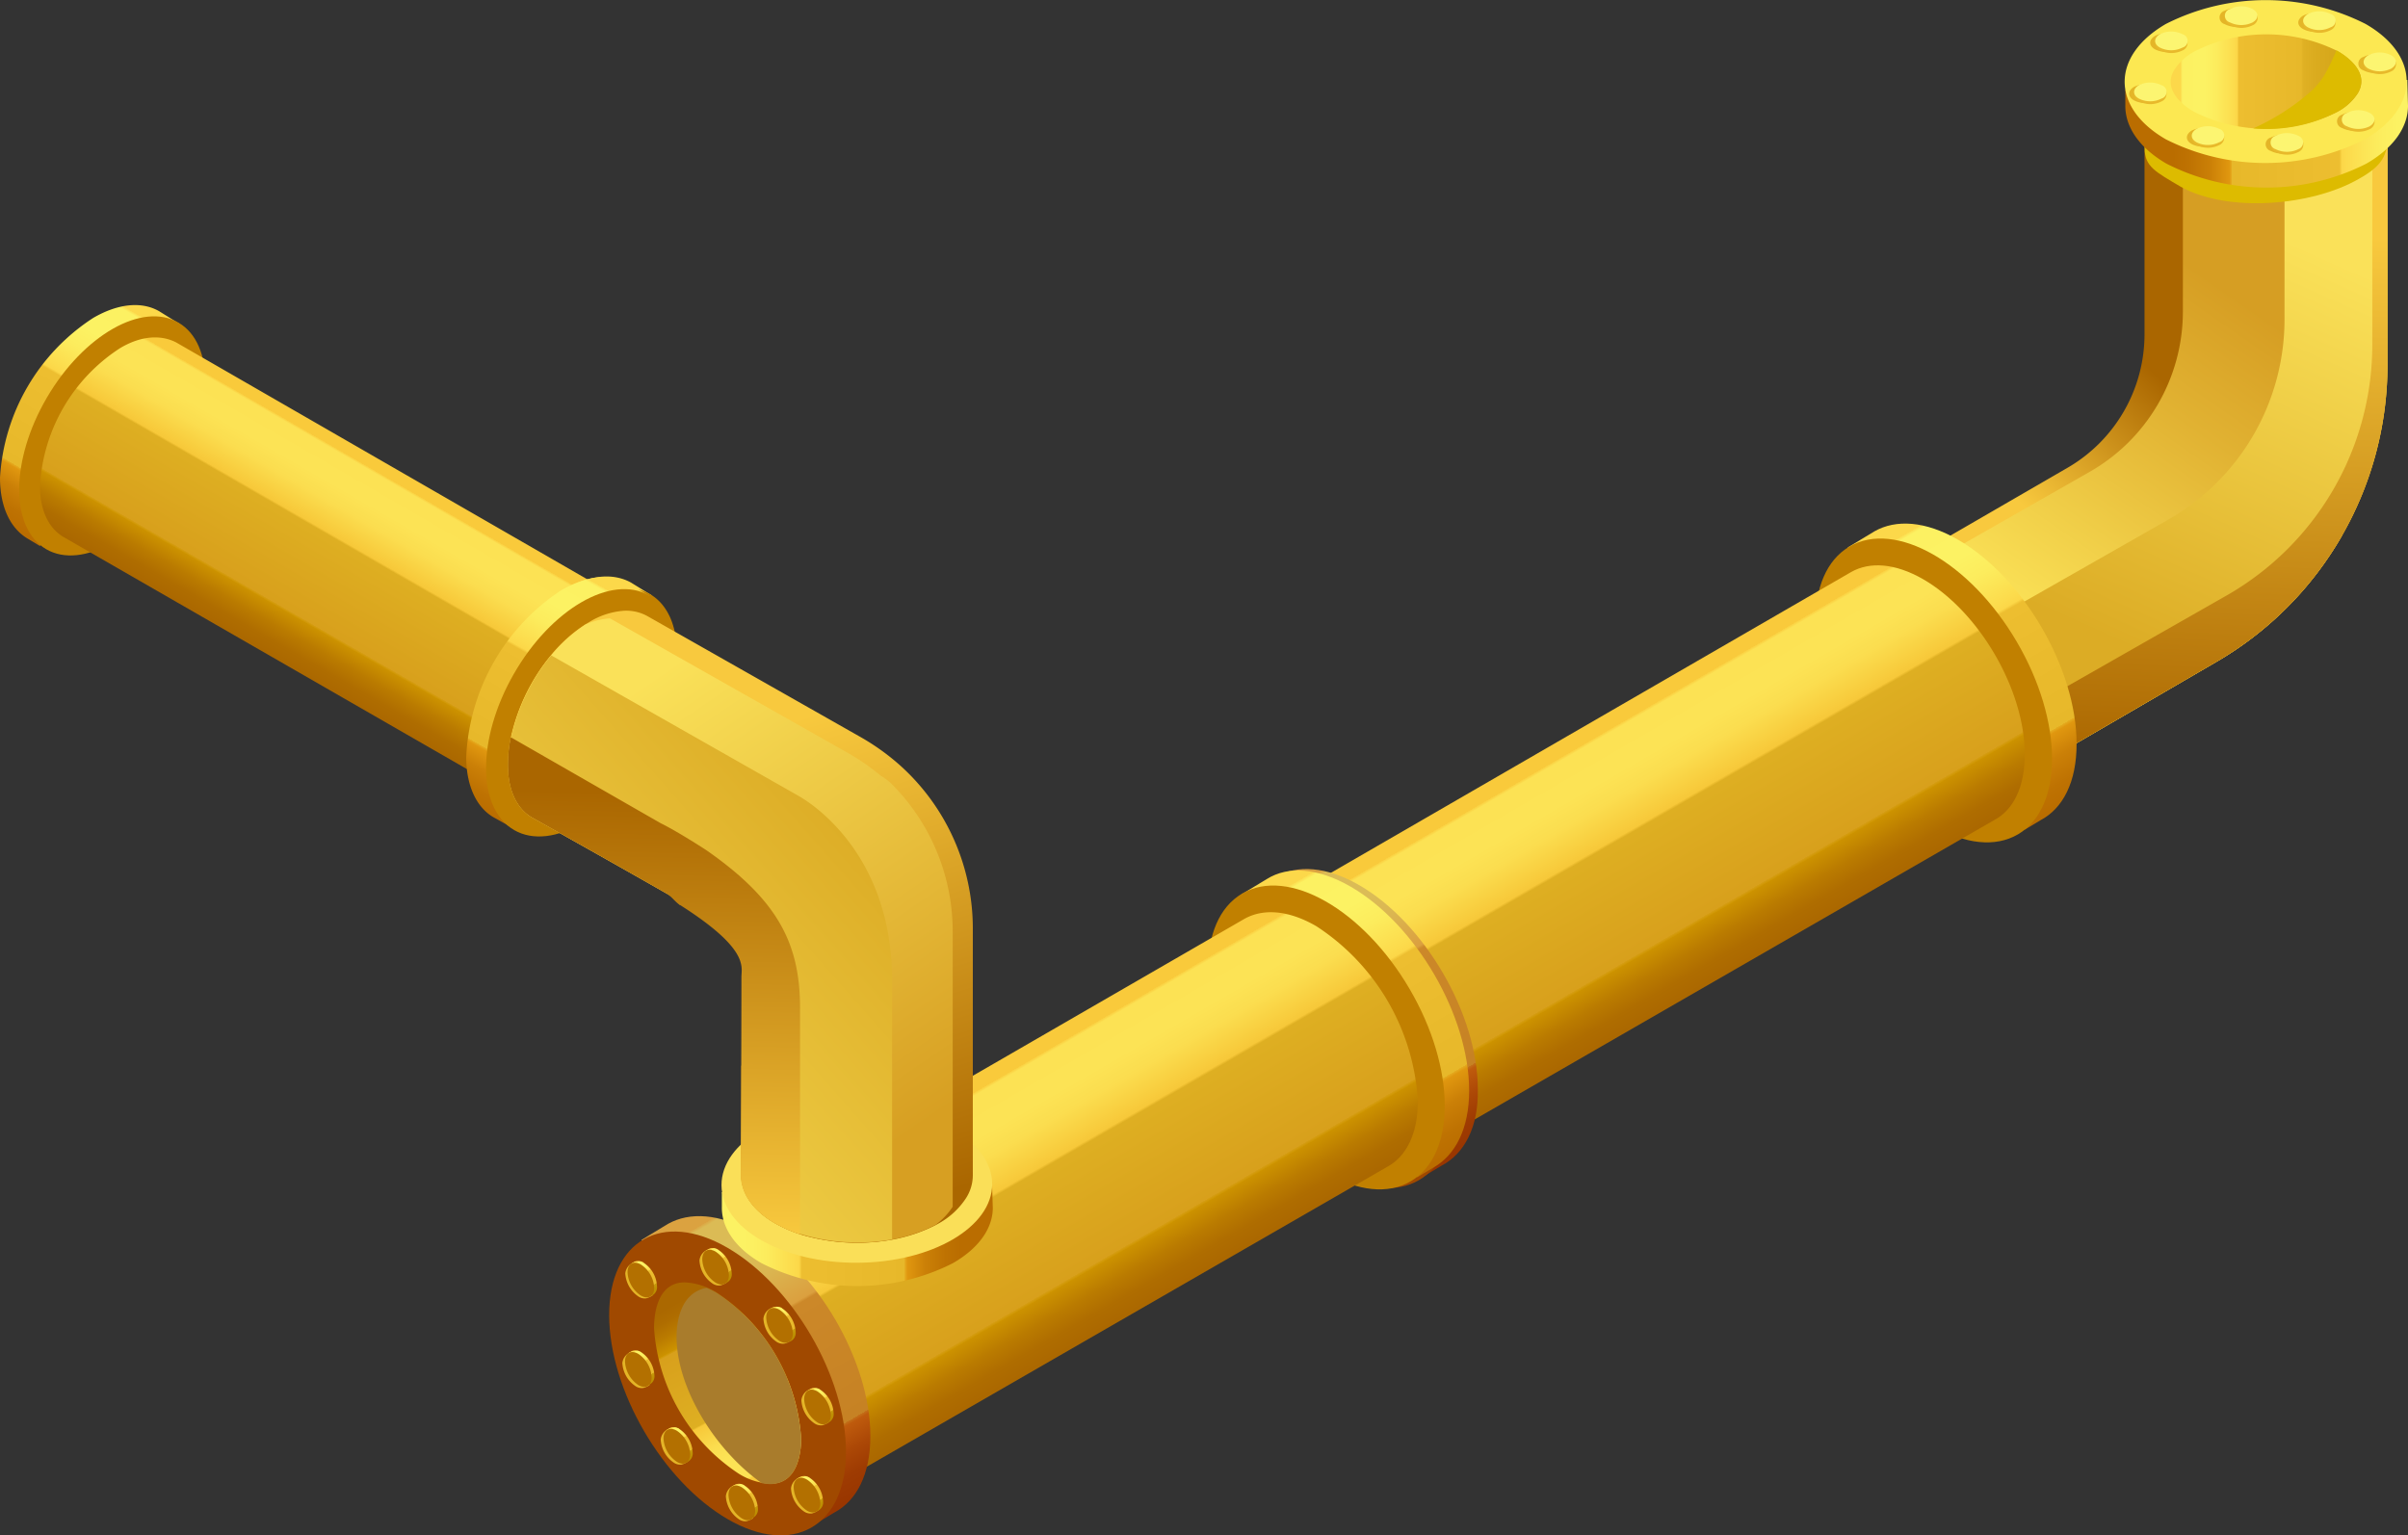 <svg xmlns="http://www.w3.org/2000/svg" xmlns:xlink="http://www.w3.org/1999/xlink" viewBox="0 0 180.77 115.26"><rect x="0" y="0" width="180.77" height="115.26" fill="#333333" stroke="none"/><defs><style>.cls-1{isolation:isolate;}.cls-2{fill:url(#Áåçûìÿííûé_ãðàäèåíò_1113);}.cls-3{fill:url(#Áåçûìÿííûé_ãðàäèåíò_1119);}.cls-4{fill:url(#Áåçûìÿííûé_ãðàäèåíò_1114);}.cls-5{fill:url(#Áåçûìÿííûé_ãðàäèåíò_1113-2);}.cls-6{fill:#af8300;}.cls-7{fill:url(#Áåçûìÿííûé_ãðàäèåíò_60);}.cls-8{fill:#c18000;}.cls-9{fill:url(#Áåçûìÿííûé_ãðàäèåíò_62);}.cls-10{fill:#a97c2c;}.cls-10,.cls-11,.cls-21{mix-blend-mode:multiply;}.cls-11{fill:#e4b527;}.cls-12{fill:url(#Áåçûìÿííûé_ãðàäèåíò_61);}.cls-13{fill:#b37000;}.cls-14{fill:url(#Áåçûìÿííûé_ãðàäèåíò_61-2);}.cls-15{fill:url(#Áåçûìÿííûé_ãðàäèåíò_61-3);}.cls-16{fill:url(#Áåçûìÿííûé_ãðàäèåíò_61-4);}.cls-17{fill:url(#Áåçûìÿííûé_ãðàäèåíò_61-5);}.cls-18{fill:url(#Áåçûìÿííûé_ãðàäèåíò_61-6);}.cls-19{fill:url(#Áåçûìÿííûé_ãðàäèåíò_61-7);}.cls-20{fill:url(#Áåçûìÿííûé_ãðàäèåíò_61-8);}.cls-21{fill:#db0;}.cls-22{fill:url(#Áåçûìÿííûé_ãðàäèåíò_60-2);}.cls-23{fill:#fce852;}.cls-24{fill:url(#Áåçûìÿííûé_ãðàäèåíò_72);}.cls-25{fill:url(#Áåçûìÿííûé_ãðàäèåíò_59);}.cls-26{fill:#fcf571;}.cls-27{fill:url(#Áåçûìÿííûé_ãðàäèåíò_59-2);}.cls-28{fill:url(#Áåçûìÿííûé_ãðàäèåíò_59-3);}.cls-29{fill:url(#Áåçûìÿííûé_ãðàäèåíò_59-4);}.cls-30{fill:url(#Áåçûìÿííûé_ãðàäèåíò_59-5);}.cls-31{fill:url(#Áåçûìÿííûé_ãðàäèåíò_59-6);}.cls-32{fill:url(#Áåçûìÿííûé_ãðàäèåíò_59-7);}.cls-33{fill:url(#Áåçûìÿííûé_ãðàäèåíò_59-8);}.cls-34{fill:url(#Áåçûìÿííûé_ãðàäèåíò_60-3);}.cls-35{fill:url(#Áåçûìÿííûé_ãðàäèåíò_62-2);}.cls-36{fill:url(#Áåçûìÿííûé_ãðàäèåíò_60-4);}.cls-37{fill:url(#Áåçûìÿííûé_ãðàäèåíò_62-3);}.cls-38{fill:url(#Áåçûìÿííûé_ãðàäèåíò_61-9);}.cls-39{fill:url(#Áåçûìÿííûé_ãðàäèåíò_61-10);}.cls-40{fill:url(#Áåçûìÿííûé_ãðàäèåíò_61-11);}.cls-41{fill:url(#Áåçûìÿííûé_ãðàäèåíò_61-12);}.cls-42{fill:url(#Áåçûìÿííûé_ãðàäèåíò_61-13);}.cls-43{fill:url(#Áåçûìÿííûé_ãðàäèåíò_61-14);}.cls-44{fill:url(#Áåçûìÿííûé_ãðàäèåíò_61-15);}.cls-45{fill:url(#Áåçûìÿííûé_ãðàäèåíò_61-16);}.cls-46{fill:url(#Áåçûìÿííûé_ãðàäèåíò_60-5);}.cls-47{fill:url(#Áåçûìÿííûé_ãðàäèåíò_62-4);}.cls-48{fill:url(#Áåçûìÿííûé_ãðàäèåíò_2);}.cls-49{fill:#a04900;}.cls-50{fill:url(#Áåçûìÿííûé_ãðàäèåíò_62-5);}.cls-51{fill:url(#Áåçûìÿííûé_ãðàäèåíò_61-17);}.cls-52{fill:url(#Áåçûìÿííûé_ãðàäèåíò_61-18);}.cls-53{fill:url(#Áåçûìÿííûé_ãðàäèåíò_61-19);}.cls-54{fill:url(#Áåçûìÿííûé_ãðàäèåíò_61-20);}.cls-55{fill:url(#Áåçûìÿííûé_ãðàäèåíò_61-21);}.cls-56{fill:url(#Áåçûìÿííûé_ãðàäèåíò_61-22);}.cls-57{fill:url(#Áåçûìÿííûé_ãðàäèåíò_61-23);}.cls-58{fill:url(#Áåçûìÿííûé_ãðàäèåíò_61-24);}.cls-59{fill:url(#Áåçûìÿííûé_ãðàäèåíò_60-6);}.cls-60{fill:url(#Áåçûìÿííûé_ãðàäèåíò_62-6);}.cls-61{fill:url(#Áåçûìÿííûé_ãðàäèåíò_2-2);}.cls-62{fill:url(#Áåçûìÿííûé_ãðàäèåíò_62-7);}.cls-63{fill:url(#Áåçûìÿííûé_ãðàäèåíò_61-25);}.cls-64{fill:url(#Áåçûìÿííûé_ãðàäèåíò_61-26);}.cls-65{fill:url(#Áåçûìÿííûé_ãðàäèåíò_61-27);}.cls-66{fill:url(#Áåçûìÿííûé_ãðàäèåíò_61-28);}.cls-67{fill:url(#Áåçûìÿííûé_ãðàäèåíò_61-29);}.cls-68{fill:url(#Áåçûìÿííûé_ãðàäèåíò_61-30);}.cls-69{fill:url(#Áåçûìÿííûé_ãðàäèåíò_61-31);}.cls-70{fill:url(#Áåçûìÿííûé_ãðàäèåíò_61-32);}.cls-71{fill:url(#Áåçûìÿííûé_ãðàäèåíò_60-7);}.cls-72{fill:url(#Áåçûìÿííûé_ãðàäèåíò_1112);}.cls-73{fill:#fadf58;}.cls-74{fill:url(#Áåçûìÿííûé_ãðàäèåíò_1113-3);}.cls-75{fill:url(#Áåçûìÿííûé_ãðàäèåíò_86);}.cls-76{fill:url(#Áåçûìÿííûé_ãðàäèåíò_1114-2);}.cls-77{fill:url(#Áåçûìÿííûé_ãðàäèåíò_1113-4);}</style><linearGradient id="Áåçûìÿííûé_ãðàäèåíò_1113" x1="153.39" y1="40.61" x2="163.62" y2="29.58" gradientUnits="userSpaceOnUse"><stop offset="0.06" stop-color="#f8c93e"/><stop offset="0.99" stop-color="#a60"/></linearGradient><linearGradient id="Áåçûìÿííûé_ãðàäèåíò_1119" x1="153.23" y1="47.8" x2="177.47" y2="12.99" gradientUnits="userSpaceOnUse"><stop offset="0.01" stop-color="#fbe257"/><stop offset="0.46" stop-color="#e1b232"/><stop offset="0.69" stop-color="#d69e23"/></linearGradient><linearGradient id="Áåçûìÿííûé_ãðàäèåíò_1114" x1="158.2" y1="50.27" x2="172.67" y2="17.98" gradientUnits="userSpaceOnUse"><stop offset="0.06" stop-color="#dcac25"/><stop offset="0.99" stop-color="#fae159"/></linearGradient><linearGradient id="Áåçûìÿííûé_ãðàäèåíò_1113-2" x1="166.66" y1="14.8" x2="164.94" y2="58" xlink:href="#Áåçûìÿííûé_ãðàäèåíò_1113"/><linearGradient id="Áåçûìÿííûé_ãðàäèåíò_60" x1="143.03" y1="41.56" x2="153.08" y2="58.96" gradientUnits="userSpaceOnUse"><stop offset="0.01" stop-color="#fcd84a"/><stop offset="0.01" stop-color="#fcdd4f"/><stop offset="0.02" stop-color="#fcf162"/><stop offset="0.16" stop-color="#fcf263"/><stop offset="0.24" stop-color="#fcec5d"/><stop offset="0.35" stop-color="#fcdb4c"/><stop offset="0.37" stop-color="#fcd748"/><stop offset="0.38" stop-color="#edbe30"/><stop offset="0.78" stop-color="#e7b82a"/><stop offset="0.78" stop-color="#e5ad21"/><stop offset="0.79" stop-color="#e0970f"/><stop offset="0.86" stop-color="#cb8007"/><stop offset="0.94" stop-color="#be7202"/><stop offset="1" stop-color="#ba6d00"/></linearGradient><linearGradient id="Áåçûìÿííûé_ãðàäèåíò_62" x1="147.42" y1="57.35" x2="141.68" y2="46.64" gradientUnits="userSpaceOnUse"><stop offset="0.01" stop-color="#f9ca3b"/><stop offset="0.01" stop-color="#facf40"/><stop offset="0.02" stop-color="#fce254"/><stop offset="0.16" stop-color="#fce355"/><stop offset="0.24" stop-color="#fbdd4f"/><stop offset="0.34" stop-color="#f8cd3e"/><stop offset="0.37" stop-color="#f7c839"/><stop offset="0.38" stop-color="#deaf22"/><stop offset="0.78" stop-color="#d8a01c"/><stop offset="0.78" stop-color="#d69e16"/><stop offset="0.79" stop-color="#ce9500"/><stop offset="0.79" stop-color="#cc9200"/><stop offset="0.87" stop-color="#ba7b00"/><stop offset="0.94" stop-color="#af6d00"/><stop offset="1" stop-color="#ab6800"/></linearGradient><linearGradient id="Áåçûìÿííûé_ãðàäèåíò_61" x1="147.63" y1="47.07" x2="148.78" y2="49.06" gradientUnits="userSpaceOnUse"><stop offset="0.01" stop-color="#fcd84a"/><stop offset="0.01" stop-color="#fcdd4f"/><stop offset="0.02" stop-color="#fcf162"/><stop offset="0.16" stop-color="#fcf263"/><stop offset="0.24" stop-color="#fcec5d"/><stop offset="0.35" stop-color="#fcdb4c"/><stop offset="0.37" stop-color="#fcd748"/><stop offset="0.38" stop-color="#edbe30"/><stop offset="0.78" stop-color="#e7b82a"/><stop offset="0.78" stop-color="#deb022"/><stop offset="0.79" stop-color="#c89a0d"/><stop offset="0.88" stop-color="#bf9104"/><stop offset="1" stop-color="#ba8c00"/></linearGradient><linearGradient id="Áåçûìÿííûé_ãðàäèåíò_61-2" x1="150.04" y1="52.26" x2="151.19" y2="54.25" xlink:href="#Áåçûìÿííûé_ãðàäèåíò_61"/><linearGradient id="Áåçûìÿííûé_ãðàäèåíò_61-3" x1="149.37" y1="57.87" x2="150.52" y2="59.86" xlink:href="#Áåçûìÿííûé_ãðàäèåíò_61"/><linearGradient id="Áåçûìÿííûé_ãðàäèåíò_61-4" x1="141.09" y1="54.76" x2="142.24" y2="56.75" xlink:href="#Áåçûìÿííûé_ãðàäèåíò_61"/><linearGradient id="Áåçûìÿííûé_ãðàäèåíò_61-5" x1="138.66" y1="49.87" x2="139.8" y2="51.86" xlink:href="#Áåçûìÿííûé_ãðàäèåíò_61"/><linearGradient id="Áåçûìÿííûé_ãðàäèåíò_61-6" x1="138.82" y1="44.18" x2="139.97" y2="46.17" xlink:href="#Áåçûìÿííûé_ãðàäèåíò_61"/><linearGradient id="Áåçûìÿííûé_ãðàäèåíò_61-7" x1="145.23" y1="58.36" x2="146.38" y2="60.35" xlink:href="#Áåçûìÿííûé_ãðàäèåíò_61"/><linearGradient id="Áåçûìÿííûé_ãðàäèåíò_61-8" x1="143.57" y1="43.37" x2="144.72" y2="45.36" xlink:href="#Áåçûìÿííûé_ãðàäèåíò_61"/><linearGradient id="Áåçûìÿííûé_ãðàäèåíò_60-2" x1="100.1" y1="-765.35" x2="110.15" y2="-747.95" gradientTransform="matrix(-0.5, 0.87, -0.87, -0.5, -432.53, -459.9)" xlink:href="#Áåçûìÿííûé_ãðàäèåíò_60"/><linearGradient id="Áåçûìÿííûé_ãðàäèåíò_72" x1="163.6" y1="6.12" x2="175.35" y2="6.12" gradientUnits="userSpaceOnUse"><stop offset="0.01" stop-color="#fcd84a"/><stop offset="0.01" stop-color="#fcdd4f"/><stop offset="0.02" stop-color="#fcf162"/><stop offset="0.16" stop-color="#fcf263"/><stop offset="0.24" stop-color="#fcec5d"/><stop offset="0.35" stop-color="#fcdb4c"/><stop offset="0.37" stop-color="#fcd748"/><stop offset="0.38" stop-color="#edbe30"/><stop offset="0.78" stop-color="#e7b82a"/><stop offset="0.79" stop-color="#e0b124"/><stop offset="0.86" stop-color="#dbac1f"/><stop offset="1" stop-color="#d6a71a"/></linearGradient><linearGradient id="Áåçûìÿííûé_ãðàäèåíò_59" x1="104.58" y1="-759.83" x2="105.73" y2="-757.84" gradientTransform="matrix(-0.5, 0.87, -0.87, -0.5, -432.53, -459.9)" gradientUnits="userSpaceOnUse"><stop offset="0.01" stop-color="#fce758"/><stop offset="0.02" stop-color="#fcf162"/><stop offset="0.16" stop-color="#fcf263"/><stop offset="0.29" stop-color="#fcec5d"/><stop offset="0.37" stop-color="#fce657"/><stop offset="0.38" stop-color="#fcd748"/><stop offset="0.78" stop-color="#fcd244"/><stop offset="0.79" stop-color="#f0c133"/><stop offset="0.84" stop-color="#edbe30"/><stop offset="1" stop-color="#e8b92b"/></linearGradient><linearGradient id="Áåçûìÿííûé_ãðàäèåíò_59-2" x1="107.11" y1="-754.43" x2="108.26" y2="-752.44" xlink:href="#Áåçûìÿííûé_ãðàäèåíò_59"/><linearGradient id="Áåçûìÿííûé_ãðàäèåíò_59-3" x1="106.44" y1="-749.04" x2="107.59" y2="-747.05" xlink:href="#Áåçûìÿííûé_ãðàäèåíò_59"/><linearGradient id="Áåçûìÿííûé_ãðàäèåíò_59-4" x1="98.06" y1="-752.09" x2="99.21" y2="-750.1" xlink:href="#Áåçûìÿííûé_ãðàäèåíò_59"/><linearGradient id="Áåçûìÿííûé_ãðàäèåíò_59-5" x1="95.46" y1="-757.35" x2="96.6" y2="-755.36" xlink:href="#Áåçûìÿííûé_ãðàäèåíò_59"/><linearGradient id="Áåçûìÿííûé_ãðàäèåíò_59-6" x1="95.86" y1="-762.82" x2="97.01" y2="-760.83" xlink:href="#Áåçûìÿííûé_ãðàäèåíò_59"/><linearGradient id="Áåçûìÿííûé_ãðàäèåíò_59-7" x1="102.33" y1="-748.49" x2="103.48" y2="-746.5" xlink:href="#Áåçûìÿííûé_ãðàäèåíò_59"/><linearGradient id="Áåçûìÿííûé_ãðàäèåíò_59-8" x1="100.41" y1="-763.6" x2="101.56" y2="-761.61" xlink:href="#Áåçûìÿííûé_ãðàäèåíò_59"/><linearGradient id="Áåçûìÿííûé_ãðàäèåíò_60-3" x1="-525.27" y1="23.11" x2="-515.94" y2="39.26" gradientTransform="matrix(-1, 0, 0, 1, -515.47, 0)" xlink:href="#Áåçûìÿííûé_ãðàäèåíò_60"/><linearGradient id="Áåçûìÿííûé_ãðàäèåíò_62-2" x1="-543.16" y1="34.9" x2="-535.16" y2="48.77" gradientTransform="matrix(-1, 0, 0, 1, -515.47, 0)" xlink:href="#Áåçûìÿííûé_ãðàäèåíò_62"/><linearGradient id="Áåçûìÿííûé_ãðàäèåíò_60-4" x1="-560.65" y1="43.48" x2="-551.32" y2="59.64" gradientTransform="matrix(-1, 0, 0, 1, -515.47, 0)" xlink:href="#Áåçûìÿííûé_ãðàäèåíò_60"/><linearGradient id="Áåçûìÿííûé_ãðàäèåíò_62-3" x1="-556.58" y1="58.15" x2="-561.91" y2="48.2" gradientTransform="matrix(-1, 0, 0, 1, -515.47, 0)" xlink:href="#Áåçûìÿííûé_ãðàäèåíò_62"/><linearGradient id="Áåçûìÿííûé_ãðàäèåíò_61-9" x1="-556.38" y1="48.6" x2="-555.31" y2="50.45" gradientTransform="matrix(-1, 0, 0, 1, -515.47, 0)" xlink:href="#Áåçûìÿííûé_ãðàäèåíò_61"/><linearGradient id="Áåçûìÿííûé_ãðàäèåíò_61-10" x1="-554.14" y1="53.43" x2="-553.07" y2="55.27" gradientTransform="matrix(-1, 0, 0, 1, -515.47, 0)" xlink:href="#Áåçûìÿííûé_ãðàäèåíò_61"/><linearGradient id="Áåçûìÿííûé_ãðàäèåíò_61-11" x1="-554.76" y1="58.63" x2="-553.69" y2="60.48" gradientTransform="matrix(-1, 0, 0, 1, -515.47, 0)" xlink:href="#Áåçûìÿííûé_ãðàäèåíò_61"/><linearGradient id="Áåçûìÿííûé_ãðàäèåíò_61-12" x1="-562.45" y1="55.74" x2="-561.38" y2="57.59" gradientTransform="matrix(-1, 0, 0, 1, -515.47, 0)" xlink:href="#Áåçûìÿííûé_ãðàäèåíò_61"/><linearGradient id="Áåçûìÿííûé_ãðàäèåíò_61-13" x1="-564.71" y1="51.2" x2="-563.65" y2="53.05" gradientTransform="matrix(-1, 0, 0, 1, -515.47, 0)" xlink:href="#Áåçûìÿííûé_ãðàäèåíò_61"/><linearGradient id="Áåçûìÿííûé_ãðàäèåíò_61-14" x1="-564.56" y1="45.92" x2="-563.49" y2="47.77" gradientTransform="matrix(-1, 0, 0, 1, -515.47, 0)" xlink:href="#Áåçûìÿííûé_ãðàäèåíò_61"/><linearGradient id="Áåçûìÿííûé_ãðàäèåíò_61-15" x1="-558.61" y1="59.09" x2="-557.54" y2="60.93" gradientTransform="matrix(-1, 0, 0, 1, -515.47, 0)" xlink:href="#Áåçûìÿííûé_ãðàäèåíò_61"/><linearGradient id="Áåçûìÿííûé_ãðàäèåíò_61-16" x1="-560.15" y1="45.16" x2="-559.08" y2="47.01" gradientTransform="matrix(-1, 0, 0, 1, -515.47, 0)" xlink:href="#Áåçûìÿííûé_ãðàäèåíò_61"/><linearGradient id="Áåçûìÿííûé_ãðàäèåíò_60-5" x1="-58.97" y1="40.13" x2="-47.12" y2="60.66" gradientTransform="translate(202.36 -0.55) rotate(-0.04)" xlink:href="#Áåçûìÿííûé_ãðàäèåíò_60"/><linearGradient id="Áåçûìÿííûé_ãðàäèåíò_62-4" x1="-81.71" y1="55.12" x2="-71.54" y2="72.75" gradientTransform="translate(202.36 -0.55) rotate(-0.04)" xlink:href="#Áåçûìÿííûé_ãðàäèåíò_62"/><linearGradient id="Áåçûìÿííûé_ãðàäèåíò_2" x1="-103.94" y1="66.03" x2="-92.09" y2="86.57" gradientTransform="translate(202.36 -0.55) rotate(-0.04)" gradientUnits="userSpaceOnUse"><stop offset="0.01" stop-color="#dba240"/><stop offset="0.01" stop-color="#dba744"/><stop offset="0.02" stop-color="#dbbb55"/><stop offset="0.16" stop-color="#dbbc56"/><stop offset="0.24" stop-color="#dbb651"/><stop offset="0.34" stop-color="#dba543"/><stop offset="0.37" stop-color="#dba03f"/><stop offset="0.38" stop-color="#cc8829"/><stop offset="0.78" stop-color="#c68224"/><stop offset="0.78" stop-color="#c3711a"/><stop offset="0.79" stop-color="#bf5b0d"/><stop offset="0.86" stop-color="#ac4806"/><stop offset="0.93" stop-color="#9e3b02"/><stop offset="1" stop-color="#993600"/></linearGradient><linearGradient id="Áåçûìÿííûé_ãðàäèåíò_62-5" x1="-98.77" y1="84.68" x2="-105.54" y2="72.03" gradientTransform="translate(202.36 -0.55) rotate(-0.04)" xlink:href="#Áåçûìÿííûé_ãðàäèåíò_62"/><linearGradient id="Áåçûìÿííûé_ãðàäèåíò_61-17" x1="-98.52" y1="72.54" x2="-97.16" y2="74.89" gradientTransform="translate(202.36 -0.55) rotate(-0.04)" xlink:href="#Áåçûìÿííûé_ãðàäèåíò_61"/><linearGradient id="Áåçûìÿííûé_ãðàäèåíò_61-18" x1="-95.67" y1="78.67" x2="-94.31" y2="81.02" gradientTransform="translate(202.36 -0.55) rotate(-0.04)" xlink:href="#Áåçûìÿííûé_ãðàäèåíò_61"/><linearGradient id="Áåçûìÿííûé_ãðàäèåíò_61-19" x1="-96.46" y1="85.29" x2="-95.1" y2="87.64" gradientTransform="translate(202.36 -0.55) rotate(-0.04)" xlink:href="#Áåçûìÿííûé_ãðàäèåíò_61"/><linearGradient id="Áåçûìÿííûé_ãðàäèåíò_61-20" x1="-106.23" y1="81.61" x2="-104.88" y2="83.96" gradientTransform="translate(202.36 -0.55) rotate(-0.04)" xlink:href="#Áåçûìÿííûé_ãðàäèåíò_61"/><linearGradient id="Áåçûìÿííûé_ãðàäèåíò_61-21" x1="-109.11" y1="75.84" x2="-107.76" y2="78.19" gradientTransform="translate(202.36 -0.55) rotate(-0.04)" xlink:href="#Áåçûìÿííûé_ãðàäèåíò_61"/><linearGradient id="Áåçûìÿííûé_ãðàäèåíò_61-22" x1="-108.92" y1="69.13" x2="-107.56" y2="71.48" gradientTransform="translate(202.36 -0.55) rotate(-0.04)" xlink:href="#Áåçûìÿííûé_ãðàäèåíò_61"/><linearGradient id="Áåçûìÿííûé_ãðàäèåíò_61-23" x1="-101.35" y1="85.87" x2="-99.99" y2="88.22" gradientTransform="translate(202.36 -0.55) rotate(-0.04)" xlink:href="#Áåçûìÿííûé_ãðàäèåíò_61"/><linearGradient id="Áåçûìÿííûé_ãðàäèåíò_61-24" x1="-103.31" y1="68.16" x2="-101.95" y2="70.51" gradientTransform="translate(202.36 -0.55) rotate(-0.04)" xlink:href="#Áåçûìÿííûé_ãðàäèåíò_61"/><linearGradient id="Áåçûìÿííûé_ãðàäèåíò_60-6" x1="-104.6" y1="66.14" x2="-92.74" y2="86.68" gradientTransform="translate(202.36 -0.55) rotate(-0.04)" xlink:href="#Áåçûìÿííûé_ãðàäèåíò_60"/><linearGradient id="Áåçûìÿííûé_ãðàäèåíò_62-6" x1="-127.33" y1="81.14" x2="-117.16" y2="98.76" gradientTransform="translate(202.36 -0.55) rotate(-0.04)" xlink:href="#Áåçûìÿííûé_ãðàäèåíò_62"/><linearGradient id="Áåçûìÿííûé_ãðàäèåíò_2-2" x1="-149.57" y1="92.05" x2="-137.71" y2="112.58" xlink:href="#Áåçûìÿííûé_ãðàäèåíò_2"/><linearGradient id="Áåçûìÿííûé_ãðàäèåíò_62-7" x1="-144.39" y1="110.69" x2="-151.17" y2="98.04" gradientTransform="translate(202.36 -0.55) rotate(-0.04)" xlink:href="#Áåçûìÿííûé_ãðàäèåíò_62"/><linearGradient id="Áåçûìÿííûé_ãðàäèåíò_61-25" x1="-144.14" y1="98.55" x2="-142.78" y2="100.9" gradientTransform="translate(202.36 -0.55) rotate(-0.04)" xlink:href="#Áåçûìÿííûé_ãðàäèåíò_61"/><linearGradient id="Áåçûìÿííûé_ãðàäèåíò_61-26" x1="-141.29" y1="104.68" x2="-139.94" y2="107.03" gradientTransform="translate(202.36 -0.55) rotate(-0.04)" xlink:href="#Áåçûìÿííûé_ãðàäèåíò_61"/><linearGradient id="Áåçûìÿííûé_ãðàäèåíò_61-27" x1="-142.08" y1="111.3" x2="-140.72" y2="113.65" gradientTransform="translate(202.36 -0.55) rotate(-0.04)" xlink:href="#Áåçûìÿííûé_ãðàäèåíò_61"/><linearGradient id="Áåçûìÿííûé_ãðàäèåíò_61-28" x1="-151.85" y1="107.63" x2="-150.5" y2="109.97" gradientTransform="translate(202.36 -0.55) rotate(-0.04)" xlink:href="#Áåçûìÿííûé_ãðàäèåíò_61"/><linearGradient id="Áåçûìÿííûé_ãðàäèåíò_61-29" x1="-154.73" y1="101.86" x2="-153.38" y2="104.21" gradientTransform="translate(202.36 -0.55) rotate(-0.04)" xlink:href="#Áåçûìÿííûé_ãðàäèåíò_61"/><linearGradient id="Áåçûìÿííûé_ãðàäèåíò_61-30" x1="-154.54" y1="95.14" x2="-153.18" y2="97.49" gradientTransform="translate(202.36 -0.55) rotate(-0.04)" xlink:href="#Áåçûìÿííûé_ãðàäèåíò_61"/><linearGradient id="Áåçûìÿííûé_ãðàäèåíò_61-31" x1="-146.97" y1="111.88" x2="-145.62" y2="114.23" gradientTransform="translate(202.36 -0.55) rotate(-0.04)" xlink:href="#Áåçûìÿííûé_ãðàäèåíò_61"/><linearGradient id="Áåçûìÿííûé_ãðàäèåíò_61-32" x1="-148.93" y1="94.18" x2="-147.57" y2="96.53" gradientTransform="translate(202.36 -0.55) rotate(-0.04)" xlink:href="#Áåçûìÿííûé_ãðàäèåíò_61"/><linearGradient id="Áåçûìÿííûé_ãðàäèåíò_60-7" x1="111.35" y1="51.98" x2="120.97" y2="68.65" gradientTransform="matrix(-1, 0.01, 0.01, 1, 155.93, -9.29)" xlink:href="#Áåçûìÿííûé_ãðàäèåíò_60"/><linearGradient id="Áåçûìÿííûé_ãðàäèåíò_1112" x1="925.5" y1="496.25" x2="935.13" y2="512.91" gradientTransform="matrix(-0.5, 0.87, -0.87, -0.5, 966.67, -459.9)" gradientUnits="userSpaceOnUse"><stop offset="0" stop-color="#ba6d00"/><stop offset="0.06" stop-color="#be7202"/><stop offset="0.14" stop-color="#cb8007"/><stop offset="0.21" stop-color="#e0970f"/><stop offset="0.22" stop-color="#e5ad21"/><stop offset="0.22" stop-color="#e7b82a"/><stop offset="0.62" stop-color="#edbe30"/><stop offset="0.63" stop-color="#fcd748"/><stop offset="0.65" stop-color="#fcdb4c"/><stop offset="0.76" stop-color="#fcec5d"/><stop offset="0.84" stop-color="#fcf263"/><stop offset="0.98" stop-color="#fcf162"/><stop offset="0.99" stop-color="#fcdd4f"/><stop offset="0.99" stop-color="#fcd84a"/></linearGradient><linearGradient id="Áåçûìÿííûé_ãðàäèåíò_1113-3" x1="5.14" y1="53.72" x2="-7.05" y2="91.97" gradientTransform="matrix(-1, 0, 0, 1, 57.84, 0)" xlink:href="#Áåçûìÿííûé_ãðàäèåíò_1113"/><linearGradient id="Áåçûìÿííûé_ãðàäèåíò_86" x1="-12.36" y1="86.91" x2="11.37" y2="52.03" gradientTransform="matrix(-1, 0, 0, 1, 57.84, 0)" gradientUnits="userSpaceOnUse"><stop offset="0.06" stop-color="#d79f22"/><stop offset="0.99" stop-color="#fae159"/></linearGradient><linearGradient id="Áåçûìÿííûé_ãðàäèåíò_1114-2" x1="-9" y1="59.94" x2="25.5" y2="90.41" gradientTransform="matrix(-1, 0, 0, 1, 57.84, 0)" xlink:href="#Áåçûìÿííûé_ãðàäèåíò_1114"/><linearGradient id="Áåçûìÿííûé_ãðàäèåíò_1113-4" x1="9.16" y1="94.81" x2="8.38" y2="59.15" gradientTransform="matrix(-1, 0, 0, 1, 57.84, 0)" xlink:href="#Áåçûìÿííûé_ãðàäèåíò_1113"/></defs><title>rør_01</title><g class="cls-1"><g id="Layer_2" data-name="Layer 2"><g id="Layer_1-2" data-name="Layer 1"><path class="cls-2" d="M179.23,7.29V27.42A25.77,25.77,0,0,1,166.38,49.7l-11,6.4L152,58l-1.21.7-.55.32-.2-.32-1.56-2.61-3-5-4.1-6.88-.48-.8,14.3-8.28a11.59,11.59,0,0,0,5.79-10l0-17.62,2.77,0,7.75-.11,4.2-.06,2.28,0Z"/><path class="cls-3" d="M175.8,7.34V40.25a25.79,25.79,0,0,1-9.42,9.45l-11,6.4h-6.83l-3-5-4.1-6.88,15.42-8.79a13.85,13.85,0,0,0,7-12V7.51l7.75-.11Z"/><path class="cls-4" d="M179.23,7.29V27.42A25.77,25.77,0,0,1,166.38,49.7l-11,6.4L152,58v.7h-2l-1.56-2.61-3-5v-2.2l17.31-9.86a17.31,17.31,0,0,0,8.75-15V7.4l4.2-.06,2.28,0Z"/><path class="cls-5" d="M179.23,7.29V27.42A25.77,25.77,0,0,1,166.38,49.7l-11,6.4L152,58V53.35l15.09-8.6a21.69,21.69,0,0,0,11-18.85V7.31Z"/><path class="cls-6" d="M151.74,55.17c0,4.09-2.89,5.74-6.45,3.68a14.21,14.21,0,0,1-6.46-11.13c0-4.1,2.89-5.74,6.46-3.68A14.21,14.21,0,0,1,151.74,55.17Z"/><path class="cls-7" d="M153.59,55.3a16.59,16.59,0,0,0-7.52-13c-2.09-1.2-4-1.32-5.33-.54h0l-1.66,1,11.23,18,1-.6C152.71,59.42,153.59,57.73,153.59,55.3Z"/><ellipse class="cls-8" cx="144.51" cy="51.92" rx="6.12" ry="10.61" transform="translate(-6.45 80.03) rotate(-30.31)"/><path class="cls-9" d="M147.23,58.33a4.19,4.19,0,0,1-2-.65,12,12,0,0,1-5.37-9.26c0-.87.19-2.9,2-2.9a4.13,4.13,0,0,1,2,.65,12,12,0,0,1,5.38,9.26C149.19,56.3,149,58.33,147.23,58.33Z"/><path class="cls-10" d="M149.19,55.43a12,12,0,0,0-5.38-9.26,5.35,5.35,0,0,0-.63-.32c-1.71.32-1.91,2.23-1.91,3.1,0,3.21,2.37,7.17,5.41,9.32a2.72,2.72,0,0,0,.55.06C149,58.33,149.19,56.3,149.19,55.43Z"/><path class="cls-11" d="M148.53,49.23a1.15,1.15,0,0,1-.41.19.69.69,0,0,1-.48-.11,1.88,1.88,0,0,1-.86-1.48.81.81,0,0,1,1.15-.69A10.27,10.27,0,0,1,148.53,49.23Z"/><path class="cls-12" d="M148.84,48.64a1.9,1.9,0,0,0-.86-1.48.6.6,0,0,0-.61-.06h0l-.19.12,1.28,2.05.12-.07A.59.59,0,0,0,148.84,48.64Z"/><path class="cls-13" d="M148.66,48.76c0,.54-.39.76-.86.49a1.89,1.89,0,0,1-.86-1.49c0-.54.38-.76.86-.49A1.92,1.92,0,0,1,148.66,48.76Z"/><path class="cls-11" d="M150.94,54.42a1,1,0,0,1-.41.19.65.65,0,0,1-.48-.11,1.88,1.88,0,0,1-.86-1.48.81.81,0,0,1,1.15-.69A10.27,10.27,0,0,1,150.94,54.42Z"/><path class="cls-14" d="M151.25,53.84a1.92,1.92,0,0,0-.86-1.49.63.63,0,0,0-.61-.06h0l-.19.12,1.28,2.05.12-.07A.58.58,0,0,0,151.25,53.84Z"/><path class="cls-13" d="M151.07,54c0,.54-.39.76-.86.49a1.89,1.89,0,0,1-.86-1.49c0-.54.38-.76.86-.49A1.92,1.92,0,0,1,151.07,54Z"/><path class="cls-11" d="M150.27,60a1.15,1.15,0,0,1-.41.19.76.76,0,0,1-.48-.11,1.89,1.89,0,0,1-.86-1.49.82.82,0,0,1,1.16-.69A10.34,10.34,0,0,1,150.27,60Z"/><path class="cls-15" d="M150.58,59.44a1.9,1.9,0,0,0-.86-1.48.6.6,0,0,0-.61-.06h0l-.19.11,1.29,2.06.11-.07A.6.6,0,0,0,150.58,59.44Z"/><path class="cls-13" d="M150.4,59.55c0,.55-.38.77-.86.49a1.9,1.9,0,0,1-.86-1.48c0-.55.39-.77.86-.49A1.88,1.88,0,0,1,150.4,59.55Z"/><path class="cls-11" d="M142,56.91a1,1,0,0,1-.41.19.65.65,0,0,1-.48-.11,1.9,1.9,0,0,1-.86-1.48.82.82,0,0,1,1.16-.69A10.4,10.4,0,0,1,142,56.91Z"/><path class="cls-16" d="M142.3,56.33a1.89,1.89,0,0,0-.86-1.49.62.62,0,0,0-.61-.06h0l-.19.12L141.93,57l.11-.07A.58.58,0,0,0,142.3,56.33Z"/><path class="cls-13" d="M142.12,56.44c0,.54-.38.76-.86.49a1.92,1.92,0,0,1-.86-1.49c0-.54.39-.76.86-.49A1.89,1.89,0,0,1,142.12,56.44Z"/><path class="cls-11" d="M139.55,52a1.15,1.15,0,0,1-.41.19.77.77,0,0,1-.48-.11,1.92,1.92,0,0,1-.86-1.49.82.82,0,0,1,1.16-.69A10.34,10.34,0,0,1,139.55,52Z"/><path class="cls-17" d="M139.86,51.44A1.88,1.88,0,0,0,139,50a.6.6,0,0,0-.61-.06h0l-.19.11,1.29,2.06.11-.07A.6.6,0,0,0,139.86,51.44Z"/><path class="cls-13" d="M139.69,51.55c0,.55-.39.77-.87.49a1.9,1.9,0,0,1-.86-1.48c0-.55.39-.77.86-.49A1.89,1.89,0,0,1,139.69,51.55Z"/><path class="cls-11" d="M139.72,46.34a1.15,1.15,0,0,1-.41.19.69.69,0,0,1-.48-.11,1.88,1.88,0,0,1-.86-1.48.81.81,0,0,1,1.15-.69A10.27,10.27,0,0,1,139.72,46.34Z"/><path class="cls-18" d="M140,45.75a1.92,1.92,0,0,0-.86-1.48.6.6,0,0,0-.61-.06h0l-.19.12,1.28,2.05.12-.07A.59.59,0,0,0,140,45.75Z"/><path class="cls-13" d="M139.85,45.87c0,.54-.39.76-.86.49a1.89,1.89,0,0,1-.86-1.49c0-.54.38-.76.86-.49A1.92,1.92,0,0,1,139.85,45.87Z"/><path class="cls-11" d="M146.13,60.52a1.15,1.15,0,0,1-.41.19.76.76,0,0,1-.48-.11,1.89,1.89,0,0,1-.86-1.49.82.82,0,0,1,1.15-.69A10.21,10.21,0,0,1,146.13,60.52Z"/><path class="cls-19" d="M146.44,59.93a1.9,1.9,0,0,0-.86-1.48.6.6,0,0,0-.61-.06h0l-.19.11,1.28,2.06.12-.07A.6.6,0,0,0,146.44,59.93Z"/><path class="cls-13" d="M146.26,60c0,.55-.39.77-.86.49a1.88,1.88,0,0,1-.86-1.48c0-.55.38-.77.86-.49A1.9,1.9,0,0,1,146.26,60Z"/><path class="cls-11" d="M144.47,45.52a1,1,0,0,1-.41.19.65.65,0,0,1-.48-.11,1.88,1.88,0,0,1-.86-1.48.82.82,0,0,1,1.16-.69A10.4,10.4,0,0,1,144.47,45.52Z"/><path class="cls-20" d="M144.78,44.94a1.92,1.92,0,0,0-.86-1.49.63.63,0,0,0-.61-.06h0l-.19.12,1.28,2.05.12-.07A.57.57,0,0,0,144.78,44.94Z"/><path class="cls-13" d="M144.6,45.05c0,.54-.38.76-.86.49a1.89,1.89,0,0,1-.86-1.49c0-.54.38-.76.86-.49A1.89,1.89,0,0,1,144.6,45.05Z"/><path class="cls-21" d="M163.67,14c3.54,2,9.87,1.48,13.43-.58,1.79-1,2.12-1.81,2.13-3.16h0v-4l-18.15.25L161,11.15C161,12.52,161.87,12.93,163.67,14Z"/><path class="cls-6" d="M163.68,10.76c-3.54-2-3.52-5.38,0-7.43a14.2,14.2,0,0,1,12.87,0c3.54,2.05,3.52,5.37,0,7.43A14.24,14.24,0,0,1,163.68,10.76Z"/><path class="cls-22" d="M162.64,12.29a16.56,16.56,0,0,0,15,0c2.08-1.2,3.13-2.77,3.13-4.34h0L180.72,6l-21.17.73,0,1.16C159.52,9.47,160.54,11.07,162.64,12.29Z"/><path class="cls-23" d="M162.59,10.46c-4.13-2.39-4.11-6.27,0-8.66a16.59,16.59,0,0,1,15,0c4.13,2.38,4.1,6.26-.06,8.66A16.57,16.57,0,0,1,162.59,10.46Z"/><path class="cls-11" d="M170.46,11.33a.52.52,0,0,1,0-1,1.9,1.9,0,0,1,1.72,0,.52.52,0,0,1,0,1A1.9,1.9,0,0,1,170.46,11.33Z"/><path class="cls-11" d="M164.52,10.81c-.47-.27-.46-.71,0-1a1.93,1.93,0,0,1,1.72,0,.52.52,0,0,1,0,1A1.9,1.9,0,0,1,164.52,10.81Z"/><path class="cls-11" d="M160.19,7.53c-.47-.27-.47-.71,0-1a1.93,1.93,0,0,1,1.72,0,.52.52,0,0,1,0,1A1.87,1.87,0,0,1,160.19,7.53Z"/><path class="cls-11" d="M167,1.81a.52.52,0,0,1,0-1,1.9,1.9,0,0,1,1.72,0,.52.52,0,0,1,0,1A1.88,1.88,0,0,1,167,1.81Z"/><path class="cls-11" d="M172.89,2.18c-.48-.27-.47-.71,0-1a1.93,1.93,0,0,1,1.72,0,.52.52,0,0,1,0,1A1.88,1.88,0,0,1,172.89,2.18Z"/><path class="cls-11" d="M177.42,5.28a.52.52,0,0,1,0-1,1.88,1.88,0,0,1,1.71,0,.52.52,0,0,1,0,1A1.9,1.9,0,0,1,177.42,5.28Z"/><path class="cls-11" d="M161.77,3.7c-.47-.27-.47-.71,0-1a1.93,1.93,0,0,1,1.72,0,.52.52,0,0,1,0,1A1.93,1.93,0,0,1,161.77,3.7Z"/><path class="cls-11" d="M175.82,9.61a.52.52,0,0,1,0-1,1.87,1.87,0,0,1,1.72,0c.47.27.47.71,0,1A1.91,1.91,0,0,1,175.82,9.61Z"/><path class="cls-24" d="M163.21,5.27a4.18,4.18,0,0,1,1.57-1.43,12,12,0,0,1,10.71,0c.75.44,2.41,1.62,1.53,3.14a4.13,4.13,0,0,1-1.58,1.43,12,12,0,0,1-10.7,0C164,8,162.32,6.8,163.21,5.27Z"/><path class="cls-25" d="M170.84,11.41a1.88,1.88,0,0,0,1.71,0,.59.59,0,0,0,.36-.49h0v-.22l-2.42.08v.13A.59.59,0,0,0,170.84,11.41Z"/><path class="cls-26" d="M170.83,11.2a.52.52,0,0,1,0-1,1.88,1.88,0,0,1,1.71,0,.53.53,0,0,1,0,1A1.93,1.93,0,0,1,170.83,11.2Z"/><path class="cls-27" d="M164.9,10.89a1.88,1.88,0,0,0,1.71,0,.61.61,0,0,0,.36-.5h0v-.22l-2.42.08v.14A.58.58,0,0,0,164.9,10.89Z"/><path class="cls-26" d="M164.89,10.68c-.47-.27-.47-.71,0-1a1.91,1.91,0,0,1,1.71,0,.52.52,0,0,1,0,1A1.87,1.87,0,0,1,164.89,10.68Z"/><path class="cls-28" d="M160.57,7.61a1.85,1.85,0,0,0,1.71,0,.61.61,0,0,0,.36-.5h0V6.89L160.21,7v.13A.61.61,0,0,0,160.57,7.61Z"/><path class="cls-26" d="M160.56,7.4c-.47-.27-.47-.71,0-1a1.91,1.91,0,0,1,1.71,0,.52.52,0,0,1,0,1A1.87,1.87,0,0,1,160.56,7.4Z"/><path class="cls-29" d="M167.41,1.89a1.88,1.88,0,0,0,1.71,0,.59.59,0,0,0,.36-.49h0V1.17l-2.42.08v.13A.59.59,0,0,0,167.41,1.89Z"/><path class="cls-26" d="M167.4,1.68a.52.52,0,0,1,0-1,1.88,1.88,0,0,1,1.71,0c.48.28.47.72,0,1A1.93,1.93,0,0,1,167.4,1.68Z"/><path class="cls-30" d="M173.26,2.26a1.88,1.88,0,0,0,1.71,0,.61.61,0,0,0,.36-.5h0V1.54l-2.42.09v.13A.58.58,0,0,0,173.26,2.26Z"/><path class="cls-26" d="M173.25,2.05c-.47-.27-.47-.71,0-1a1.91,1.91,0,0,1,1.71,0,.52.52,0,0,1,0,1A1.87,1.87,0,0,1,173.25,2.05Z"/><path class="cls-31" d="M177.8,5.36a1.88,1.88,0,0,0,1.71,0,.59.59,0,0,0,.36-.49h0V4.64l-2.42.08v.13A.61.61,0,0,0,177.8,5.36Z"/><path class="cls-26" d="M177.79,5.15c-.47-.28-.47-.72,0-1a1.87,1.87,0,0,1,1.72,0c.47.27.47.71,0,1A1.91,1.91,0,0,1,177.79,5.15Z"/><path class="cls-32" d="M162.15,3.78a1.91,1.91,0,0,0,1.71,0,.61.61,0,0,0,.36-.5h0V3.06l-2.42.08v.14A.61.61,0,0,0,162.15,3.78Z"/><path class="cls-26" d="M162.14,3.57c-.47-.27-.47-.71,0-1a1.91,1.91,0,0,1,1.71,0,.52.52,0,0,1,0,1A1.9,1.9,0,0,1,162.14,3.57Z"/><path class="cls-33" d="M176.19,9.69a1.93,1.93,0,0,0,1.72,0,.62.62,0,0,0,.35-.5h0V9l-2.42.08v.13A.58.58,0,0,0,176.19,9.69Z"/><path class="cls-26" d="M176.18,9.48a.52.52,0,0,1,0-1,1.9,1.9,0,0,1,1.72,0c.47.27.47.71,0,1A1.93,1.93,0,0,1,176.18,9.48Z"/><path class="cls-21" d="M175.49,3.83l-.1-.05a13.54,13.54,0,0,1-.73,1.56A5.38,5.38,0,0,1,173.32,7a17,17,0,0,1-4.17,2.64,11.45,11.45,0,0,0,6.29-1.23A4.13,4.13,0,0,0,177,7C177.9,5.45,176.24,4.27,175.49,3.83Z"/><path class="cls-34" d="M0,35.87a15.39,15.39,0,0,1,7-12c1.93-1.12,3.68-1.23,4.95-.5h0l1.53.95L3,41l-.93-.56C.81,39.69,0,38.12,0,35.87Z"/><ellipse class="cls-8" cx="8.43" cy="32.73" rx="9.85" ry="5.69" transform="translate(-24.08 23.49) rotate(-59.69)"/><path class="cls-35" d="M3,36.49A13.19,13.19,0,0,1,9,26.15c1.66-1,3.16-1,4.24-.43h0L47.11,45.24,38.46,59.71,4.85,40.37C3.73,39.76,3,38.42,3,36.49Z"/><ellipse class="cls-6" cx="43.08" cy="52.66" rx="8.45" ry="4.88" transform="translate(-24.12 63.28) rotate(-59.69)"/><path class="cls-36" d="M35.38,56.25a15.38,15.38,0,0,1,7-12c1.94-1.12,3.69-1.23,5-.5h0l1.54.95L38.42,61.32l-.93-.55C36.19,60.07,35.38,58.5,35.38,56.25Z"/><path class="cls-8" d="M36.82,57.14c0,4.43,3.13,6.22,7,4a15.4,15.4,0,0,0,7-12.05c0-4.43-3.12-6.21-7-4A15.41,15.41,0,0,0,36.82,57.14Z"/><path class="cls-37" d="M41.28,59.06a3.94,3.94,0,0,0,1.88-.6,11.16,11.16,0,0,0,5-8.6c0-.81-.18-2.7-1.81-2.7a3.94,3.94,0,0,0-1.89.6,11.18,11.18,0,0,0-5,8.6C39.46,57.17,39.64,59.06,41.28,59.06Z"/><path class="cls-10" d="M39.46,56.36a11.18,11.18,0,0,1,5-8.6,5.48,5.48,0,0,1,.6-.29c1.58.3,1.77,2.07,1.77,2.88,0,3-2.21,6.66-5,8.65a2.35,2.35,0,0,1-.51.06C39.64,59.06,39.46,57.17,39.46,56.36Z"/><path class="cls-11" d="M40.08,50.61a.93.93,0,0,0,.38.17.59.59,0,0,0,.44-.1,1.76,1.76,0,0,0,.8-1.38.76.76,0,0,0-1.07-.64A9.59,9.59,0,0,0,40.08,50.61Z"/><path class="cls-38" d="M39.79,50.06a1.75,1.75,0,0,1,.8-1.37.56.56,0,0,1,.56-.06h0l.18.11-1.19,1.9L40,50.58A.55.55,0,0,1,39.79,50.06Z"/><path class="cls-13" d="M40,50.17c0,.5.36.71.8.45a1.76,1.76,0,0,0,.8-1.38c0-.5-.36-.71-.8-.45A1.76,1.76,0,0,0,40,50.17Z"/><path class="cls-11" d="M37.84,55.43a1,1,0,0,0,.38.18.65.65,0,0,0,.44-.11,1.73,1.73,0,0,0,.8-1.37.75.75,0,0,0-1.07-.64A9.65,9.65,0,0,0,37.84,55.43Z"/><path class="cls-39" d="M37.55,54.89a1.76,1.76,0,0,1,.8-1.38.56.56,0,0,1,.56-.06h0l.18.11L37.9,55.47l-.11-.07A.54.54,0,0,1,37.55,54.89Z"/><path class="cls-13" d="M37.71,55c0,.51.36.71.8.45a1.75,1.75,0,0,0,.8-1.37c0-.51-.36-.71-.8-.46A1.77,1.77,0,0,0,37.71,55Z"/><path class="cls-11" d="M38.46,60.64a.93.93,0,0,0,.38.17.59.59,0,0,0,.44-.1,1.73,1.73,0,0,0,.8-1.38A.75.75,0,0,0,39,58.69,9.59,9.59,0,0,0,38.46,60.64Z"/><path class="cls-40" d="M38.17,60.09a1.79,1.79,0,0,1,.8-1.38.55.55,0,0,1,.56-.05h0l.18.1-1.19,1.91-.11-.06A.55.55,0,0,1,38.17,60.09Z"/><path class="cls-13" d="M38.33,60.19c0,.51.36.71.8.46a1.77,1.77,0,0,0,.8-1.38c0-.51-.36-.71-.8-.45A1.75,1.75,0,0,0,38.33,60.19Z"/><path class="cls-11" d="M46.15,57.74a.88.88,0,0,0,.38.18.7.7,0,0,0,.44-.1,1.77,1.77,0,0,0,.8-1.38.75.75,0,0,0-1.07-.64A9.65,9.65,0,0,0,46.15,57.74Z"/><path class="cls-41" d="M45.86,57.2a1.77,1.77,0,0,1,.8-1.38.56.56,0,0,1,.56-.06h0l.18.11-1.19,1.91-.11-.06A.55.55,0,0,1,45.86,57.2Z"/><path class="cls-13" d="M46,57.3c0,.51.36.71.8.46a1.77,1.77,0,0,0,.8-1.38c0-.51-.36-.71-.8-.46A1.79,1.79,0,0,0,46,57.3Z"/><path class="cls-11" d="M48.41,53.21a1,1,0,0,0,.38.17.61.61,0,0,0,.45-.1A1.76,1.76,0,0,0,50,51.9.77.77,0,0,0,49,51.26,9.59,9.59,0,0,0,48.41,53.21Z"/><path class="cls-42" d="M48.12,52.66a1.79,1.79,0,0,1,.8-1.38.57.57,0,0,1,.57-.05h0l.17.1-1.19,1.91-.11-.06A.57.57,0,0,1,48.12,52.66Z"/><path class="cls-13" d="M48.29,52.76c0,.51.36.71.8.46a1.77,1.77,0,0,0,.8-1.38c0-.51-.36-.71-.8-.45A1.75,1.75,0,0,0,48.29,52.76Z"/><path class="cls-11" d="M48.26,47.93a1,1,0,0,0,.38.17.67.67,0,0,0,.45-.1,1.77,1.77,0,0,0,.8-1.38A.76.76,0,0,0,48.81,46,9.59,9.59,0,0,0,48.26,47.93Z"/><path class="cls-43" d="M48,47.38a1.77,1.77,0,0,1,.8-1.38.57.57,0,0,1,.57-.06h0l.17.11L48.32,48l-.11-.06A.55.55,0,0,1,48,47.38Z"/><path class="cls-13" d="M48.14,47.48c0,.51.35.71.8.46a1.76,1.76,0,0,0,.79-1.38c0-.51-.35-.71-.79-.46A1.76,1.76,0,0,0,48.14,47.48Z"/><path class="cls-11" d="M42.3,61.09a1.14,1.14,0,0,0,.38.18.72.72,0,0,0,.45-.1,1.79,1.79,0,0,0,.8-1.38.75.75,0,0,0-1.07-.64A9.52,9.52,0,0,0,42.3,61.09Z"/><path class="cls-44" d="M42,60.55a1.73,1.73,0,0,1,.8-1.38.56.56,0,0,1,.56-.06h0l.18.11-1.2,1.91-.1-.07A.54.54,0,0,1,42,60.55Z"/><path class="cls-13" d="M42.18,60.65c0,.51.36.71.8.45a1.75,1.75,0,0,0,.8-1.37c0-.51-.36-.71-.8-.46A1.77,1.77,0,0,0,42.18,60.65Z"/><path class="cls-11" d="M43.85,47.17a.93.93,0,0,0,.38.17.59.59,0,0,0,.44-.1,1.77,1.77,0,0,0,.8-1.38.75.75,0,0,0-1.07-.64A9.59,9.59,0,0,0,43.85,47.17Z"/><path class="cls-45" d="M43.56,46.62a1.79,1.79,0,0,1,.8-1.38.55.55,0,0,1,.56-.05h0l.18.1L43.91,47.2l-.11-.06A.55.55,0,0,1,43.56,46.62Z"/><path class="cls-13" d="M43.72,46.72c0,.51.36.71.8.46a1.77,1.77,0,0,0,.8-1.38c0-.51-.36-.71-.8-.45A1.75,1.75,0,0,0,43.72,46.72Z"/><path class="cls-46" d="M155.89,55.84c0-5.63-4-12.48-8.89-15.31-2.46-1.42-4.68-1.55-6.29-.63h0l-2,1.21L152,62.3l1.18-.71C154.87,60.7,155.9,58.71,155.89,55.84Z"/><ellipse class="cls-8" cx="145.17" cy="51.86" rx="7.23" ry="12.52" transform="translate(-6.31 80.47) rotate(-30.36)"/><path class="cls-47" d="M152,56.63c0-4.83-3.42-10.71-7.63-13.14-2.11-1.21-4-1.33-5.4-.54h0L96,67.8l11,18.39,42.72-24.62C151.16,60.8,152,59.09,152,56.63Z"/><ellipse class="cls-6" cx="101.14" cy="77.23" rx="6.2" ry="10.74" transform="translate(-25.16 61.7) rotate(-30.36)"/><path class="cls-48" d="M110.94,81.78c0-5.63-4-12.48-8.89-15.31-2.46-1.42-4.68-1.55-6.29-.63h0l-2,1.21,13.27,21.19,1.18-.71C109.92,86.64,111,84.65,110.94,81.78Z"/><path class="cls-49" d="M109.11,82.92c0,5.63-4,7.9-8.88,5.07s-8.89-9.68-8.89-15.31,4-7.9,8.87-5.07S109.1,77.29,109.11,82.92Z"/><path class="cls-50" d="M103.44,85.36a4.94,4.94,0,0,1-2.39-.76A14.2,14.2,0,0,1,94.7,73.67c0-1,.22-3.43,2.3-3.43a5,5,0,0,1,2.4.77,14.21,14.21,0,0,1,6.35,10.92C105.75,83,105.53,85.36,103.44,85.36Z"/><path class="cls-10" d="M105.75,81.93A14.21,14.21,0,0,0,99.4,71a6,6,0,0,0-.76-.38c-2,.38-2.25,2.64-2.24,3.67,0,3.78,2.8,8.46,6.39,11a3.07,3.07,0,0,0,.65.07C105.53,85.36,105.75,83,105.75,81.93Z"/><path class="cls-11" d="M105,74.62a1.2,1.2,0,0,1-.48.22.86.86,0,0,1-.57-.13,2.23,2.23,0,0,1-1-1.75,1,1,0,0,1,1.37-.81A12.22,12.22,0,0,1,105,74.62Z"/><path class="cls-51" d="M105.33,73.93a2.26,2.26,0,0,0-1-1.76.74.74,0,0,0-.72-.07h0l-.22.14,1.52,2.42.13-.08A.69.69,0,0,0,105.33,73.93Z"/><path class="cls-13" d="M105.12,74.06c0,.64-.46.9-1,.58a2.25,2.25,0,0,1-1-1.75c0-.65.45-.91,1-.58A2.23,2.23,0,0,1,105.12,74.06Z"/><path class="cls-11" d="M107.81,80.75a1.2,1.2,0,0,1-.48.22.86.86,0,0,1-.57-.13,2.23,2.23,0,0,1-1-1.75,1,1,0,0,1,1.36-.81A12,12,0,0,1,107.81,80.75Z"/><path class="cls-52" d="M108.18,80.05a2.26,2.26,0,0,0-1-1.75.71.71,0,0,0-.72-.07h0l-.22.14,1.52,2.42.13-.08A.7.7,0,0,0,108.18,80.05Z"/><path class="cls-13" d="M108,80.18c0,.65-.45.91-1,.58a2.22,2.22,0,0,1-1-1.75c0-.64.45-.9,1-.58A2.26,2.26,0,0,1,108,80.18Z"/><path class="cls-11" d="M107,87.36a1.31,1.31,0,0,1-.48.23.86.86,0,0,1-.57-.13,2.26,2.26,0,0,1-1-1.75,1,1,0,0,1,1.37-.82A12.22,12.22,0,0,1,107,87.36Z"/><path class="cls-53" d="M107.4,86.67a2.24,2.24,0,0,0-1-1.75.71.71,0,0,0-.72-.07h0l-.22.14L107,87.41l.14-.08A.7.7,0,0,0,107.4,86.67Z"/><path class="cls-13" d="M107.19,86.8c0,.65-.46.91-1,.58a2.24,2.24,0,0,1-1-1.75c0-.64.46-.9,1-.58A2.24,2.24,0,0,1,107.19,86.8Z"/><path class="cls-11" d="M97.25,83.7a1.38,1.38,0,0,1-.48.22.86.86,0,0,1-.57-.13,2.23,2.23,0,0,1-1-1.75,1,1,0,0,1,1.36-.82A12.16,12.16,0,0,1,97.25,83.7Z"/><path class="cls-54" d="M97.62,83a2.24,2.24,0,0,0-1-1.75.71.71,0,0,0-.72-.07h0l-.22.14,1.52,2.42.13-.08A.7.7,0,0,0,97.62,83Z"/><path class="cls-13" d="M97.41,83.13c0,.65-.46.91-1,.58a2.22,2.22,0,0,1-1-1.75c0-.64.45-.9,1-.58A2.26,2.26,0,0,1,97.41,83.13Z"/><path class="cls-11" d="M94.37,77.93a1.2,1.2,0,0,1-.48.22.85.85,0,0,1-.57-.13,2.23,2.23,0,0,1-1-1.75,1,1,0,0,1,1.37-.81A12.22,12.22,0,0,1,94.37,77.93Z"/><path class="cls-55" d="M94.74,77.24a2.26,2.26,0,0,0-1-1.76.74.74,0,0,0-.72-.07h0l-.22.14L94.29,78l.14-.08A.69.69,0,0,0,94.74,77.24Z"/><path class="cls-13" d="M94.53,77.37c0,.64-.46.9-1,.58a2.26,2.26,0,0,1-1-1.75c0-.65.46-.91,1-.58A2.23,2.23,0,0,1,94.53,77.37Z"/><path class="cls-11" d="M94.56,71.22a1.49,1.49,0,0,1-.49.22.83.83,0,0,1-.56-.13,2.24,2.24,0,0,1-1-1.75,1,1,0,0,1,1.37-.82A12.16,12.16,0,0,1,94.56,71.22Z"/><path class="cls-56" d="M94.92,70.52a2.23,2.23,0,0,0-1-1.75.71.71,0,0,0-.72-.07h0l-.23.14,1.52,2.42.14-.08A.69.69,0,0,0,94.92,70.52Z"/><path class="cls-13" d="M94.71,70.65c0,.65-.45.91-1,.58a2.23,2.23,0,0,1-1-1.75c0-.64.45-.9,1-.58A2.23,2.23,0,0,1,94.71,70.65Z"/><path class="cls-11" d="M102.14,88a1.2,1.2,0,0,1-.48.22.85.85,0,0,1-.57-.13,2.24,2.24,0,0,1-1-1.75,1,1,0,0,1,1.37-.81A12,12,0,0,1,102.14,88Z"/><path class="cls-57" d="M102.51,87.25a2.26,2.26,0,0,0-1-1.75.71.71,0,0,0-.72-.07h0l-.22.14L102.06,88l.14-.08A.7.7,0,0,0,102.51,87.25Z"/><path class="cls-13" d="M102.3,87.38c0,.65-.46.91-1,.58a2.23,2.23,0,0,1-1-1.75c0-.64.46-.9,1-.58A2.26,2.26,0,0,1,102.3,87.38Z"/><path class="cls-11" d="M100.17,70.25a1.29,1.29,0,0,1-.49.22.83.83,0,0,1-.56-.13,2.24,2.24,0,0,1-1-1.75,1,1,0,0,1,1.37-.82A12.16,12.16,0,0,1,100.17,70.25Z"/><path class="cls-58" d="M100.53,69.55a2.25,2.25,0,0,0-1-1.75.71.71,0,0,0-.72-.07h0l-.23.14,1.52,2.42.14-.08A.69.69,0,0,0,100.53,69.55Z"/><path class="cls-13" d="M100.32,69.68c0,.65-.45.91-1,.58a2.23,2.23,0,0,1-1-1.75c0-.64.45-.9,1-.58A2.25,2.25,0,0,1,100.32,69.68Z"/><path class="cls-59" d="M110.29,81.89c0-5.63-4-12.48-8.89-15.31C98.94,65.16,96.71,65,95.11,66h0l-2,1.21,13.28,21.19,1.18-.71C109.26,86.75,110.29,84.75,110.29,81.89Z"/><ellipse class="cls-8" cx="99.57" cy="77.91" rx="7.23" ry="12.52" transform="translate(-25.72 61) rotate(-30.36)"/><path class="cls-60" d="M106.44,82.68a16.82,16.82,0,0,0-7.63-13.14c-2.11-1.22-4-1.33-5.4-.54h0l-43,24.85,11,18.39,42.72-24.62C105.56,86.85,106.44,85.14,106.44,82.68Z"/><ellipse class="cls-6" cx="55.54" cy="103.28" rx="6.2" ry="10.74" transform="matrix(0.86, -0.51, 0.51, 0.86, -44.58, 42.23)"/><path class="cls-61" d="M65.34,107.83c0-5.63-4-12.48-8.89-15.31C54,91.1,51.76,91,50.16,91.89h0l-2,1.21,13.28,21.19,1.18-.71C64.31,112.69,65.34,110.7,65.34,107.83Z"/><path class="cls-49" d="M63.51,109c0,5.63-4,7.9-8.88,5.07s-8.89-9.68-8.9-15.31,4-7.9,8.88-5.07S63.5,103.34,63.51,109Z"/><path class="cls-62" d="M57.84,111.41a4.94,4.94,0,0,1-2.39-.76A14.2,14.2,0,0,1,49.1,99.72c0-1,.22-3.43,2.3-3.43a4.94,4.94,0,0,1,2.39.76A14.21,14.21,0,0,1,60.14,108C60.15,109,59.92,111.41,57.84,111.41Z"/><path class="cls-10" d="M60.14,108a14.21,14.21,0,0,0-6.35-10.93,6.5,6.5,0,0,0-.75-.37c-2,.38-2.25,2.64-2.25,3.67,0,3.78,2.81,8.46,6.4,11a3.69,3.69,0,0,0,.65.07C59.92,111.41,60.15,109,60.14,108Z"/><path class="cls-11" d="M59.36,100.67a1.2,1.2,0,0,1-.48.22.86.86,0,0,1-.57-.13,2.24,2.24,0,0,1-1-1.75,1,1,0,0,1,1.37-.81A12,12,0,0,1,59.36,100.67Z"/><path class="cls-63" d="M59.73,100a2.26,2.26,0,0,0-1-1.75.74.74,0,0,0-.72-.07h0l-.22.14,1.51,2.42.14-.08A.7.7,0,0,0,59.73,100Z"/><path class="cls-13" d="M59.52,100.11c0,.64-.46.9-1,.58a2.26,2.26,0,0,1-1-1.76c0-.64.46-.9,1-.58A2.26,2.26,0,0,1,59.52,100.11Z"/><path class="cls-11" d="M62.21,106.8a1.38,1.38,0,0,1-.48.22.86.86,0,0,1-.57-.13,2.24,2.24,0,0,1-1-1.75,1,1,0,0,1,1.37-.82A12.16,12.16,0,0,1,62.21,106.8Z"/><path class="cls-64" d="M62.58,106.1a2.24,2.24,0,0,0-1-1.75.71.71,0,0,0-.72-.07h0l-.22.14,1.51,2.42.14-.08A.7.7,0,0,0,62.58,106.1Z"/><path class="cls-13" d="M62.37,106.23c0,.65-.46.91-1,.58a2.23,2.23,0,0,1-1-1.75c0-.64.46-.9,1-.58A2.26,2.26,0,0,1,62.37,106.23Z"/><path class="cls-11" d="M61.43,113.41a1.31,1.31,0,0,1-.48.23.85.85,0,0,1-.57-.13,2.26,2.26,0,0,1-1-1.75,1,1,0,0,1,1.37-.82A12.22,12.22,0,0,1,61.43,113.41Z"/><path class="cls-65" d="M61.79,112.72a2.23,2.23,0,0,0-1-1.75.71.71,0,0,0-.72-.07h0l-.23.13,1.52,2.43.14-.08A.69.69,0,0,0,61.79,112.72Z"/><path class="cls-13" d="M61.58,112.85c0,.64-.45.9-1,.58a2.24,2.24,0,0,1-1-1.75c0-.64.46-.9,1-.58A2.23,2.23,0,0,1,61.58,112.85Z"/><path class="cls-11" d="M51.65,109.74a1.31,1.31,0,0,1-.48.23.86.86,0,0,1-.57-.13,2.24,2.24,0,0,1-1-1.75,1,1,0,0,1,1.37-.82A12.22,12.22,0,0,1,51.65,109.74Z"/><path class="cls-66" d="M52,109.05a2.24,2.24,0,0,0-1-1.75.71.71,0,0,0-.72-.07h0l-.22.14,1.51,2.42.14-.08A.7.7,0,0,0,52,109.05Z"/><path class="cls-13" d="M51.81,109.18c0,.65-.46.91-1,.58a2.24,2.24,0,0,1-1-1.75c0-.64.46-.9,1-.58A2.24,2.24,0,0,1,51.81,109.18Z"/><path class="cls-11" d="M48.77,104a1.29,1.29,0,0,1-.49.22.83.83,0,0,1-.56-.13,2.24,2.24,0,0,1-1-1.75,1,1,0,0,1,1.37-.81A12,12,0,0,1,48.77,104Z"/><path class="cls-67" d="M49.13,103.28a2.25,2.25,0,0,0-1-1.75.74.74,0,0,0-.72-.07h0l-.23.14L48.69,104l.14-.08A.69.69,0,0,0,49.13,103.28Z"/><path class="cls-13" d="M48.92,103.42c0,.64-.45.9-1,.58a2.26,2.26,0,0,1-1-1.76c0-.64.45-.9,1-.58A2.25,2.25,0,0,1,48.92,103.42Z"/><path class="cls-11" d="M49,97.26a1.41,1.41,0,0,1-.49.23.86.86,0,0,1-.57-.13,2.25,2.25,0,0,1-1-1.75,1,1,0,0,1,1.36-.82A12.77,12.77,0,0,1,49,97.26Z"/><path class="cls-68" d="M49.32,96.57a2.21,2.21,0,0,0-1-1.75.71.71,0,0,0-.72-.07h0l-.22.14,1.52,2.42.13-.08A.7.7,0,0,0,49.32,96.57Z"/><path class="cls-13" d="M49.11,96.7c0,.65-.45.9-1,.58a2.21,2.21,0,0,1-1-1.75c0-.64.45-.9,1-.58A2.21,2.21,0,0,1,49.11,96.7Z"/><path class="cls-11" d="M56.54,114a1.49,1.49,0,0,1-.49.22.83.83,0,0,1-.56-.13,2.24,2.24,0,0,1-1-1.75,1,1,0,0,1,1.37-.82A12.16,12.16,0,0,1,56.54,114Z"/><path class="cls-69" d="M56.9,113.3a2.23,2.23,0,0,0-1-1.75.71.71,0,0,0-.72-.07h0l-.23.14L56.46,114l.14-.08A.69.69,0,0,0,56.9,113.3Z"/><path class="cls-13" d="M56.69,113.43c0,.65-.45.91-1,.58a2.23,2.23,0,0,1-1-1.75c0-.64.45-.9,1-.58A2.23,2.23,0,0,1,56.69,113.43Z"/><path class="cls-11" d="M54.56,96.3a1.38,1.38,0,0,1-.48.22.86.86,0,0,1-.57-.13,2.23,2.23,0,0,1-1-1.75,1,1,0,0,1,1.36-.82A12.16,12.16,0,0,1,54.56,96.3Z"/><path class="cls-70" d="M54.93,95.6a2.24,2.24,0,0,0-1-1.75.71.71,0,0,0-.72-.07h0l-.22.14,1.52,2.42.13-.08A.7.7,0,0,0,54.93,95.6Z"/><path class="cls-13" d="M54.72,95.73c0,.65-.45.91-1,.58a2.21,2.21,0,0,1-1-1.75c0-.64.45-.9,1-.58A2.24,2.24,0,0,1,54.72,95.73Z"/><path class="cls-71" d="M35,56.83a15.87,15.87,0,0,1,7.1-12.49c2-1.16,3.79-1.29,5.1-.55h0l1.6,1L38.18,62l-1-.56C35.87,60.76,35,59.15,35,56.83Z"/><ellipse class="cls-8" cx="43.67" cy="53.52" rx="10.16" ry="5.87" transform="translate(-24.49 64.76) rotate(-60.15)"/><path class="cls-72" d="M57.17,94.85a15.87,15.87,0,0,0,14.36,0c2-1.15,3-2.66,3-4.16h0l-.06-1.86-20.28.69,0,1.12C54.17,92.16,55.15,93.69,57.17,94.85Z"/><ellipse class="cls-73" cx="64.32" cy="88.95" rx="10.16" ry="5.87" transform="translate(-0.4 0.29) rotate(-0.26)"/><path class="cls-74" d="M67.58,57.48a17.39,17.39,0,0,0-3-2.15l-16-9.08a3.28,3.28,0,0,0-1.75-.39,5.74,5.74,0,0,0-2.63.87l-.27.16a11.21,11.21,0,0,0-2.58,2.32,14.61,14.61,0,0,0-3,6.15,9.44,9.44,0,0,0-.22,2.08c0,2,.74,3.38,1.9,4,0,0,5.65,3.16,10,5.65a3.3,3.3,0,0,1,1,.85q2.19-1.49,4.36-3c.07,2,.13,4.1.17,6a.48.48,0,0,1,.39.42,32.16,32.16,0,0,1,.49,4.25,18.86,18.86,0,0,1-.45,4,.48.48,0,0,1-.34.41c0,4.18,0,8.2,0,8.2,0,1.31.8,2.63,2.53,3.63a10.13,10.13,0,0,0,1.92.84,14.72,14.72,0,0,0,6.84.4,11.87,11.87,0,0,0,3.3-1.1l.27-.15a5.78,5.78,0,0,0,2-1.86,3.19,3.19,0,0,0,.52-1.72V69.87A16.46,16.46,0,0,0,67.58,57.48Z"/><path class="cls-75" d="M66.8,58.73v0a5.9,5.9,0,0,0-.7-.5,17,17,0,0,0-2.44-1.69L45.79,46.43a5.35,5.35,0,0,0-1.83.46,11.21,11.21,0,0,0-2.58,2.32,14.61,14.61,0,0,0-3,6.15,9.44,9.44,0,0,0-.22,2.08c0,2,.74,3.38,1.9,4,0,0,5.65,3.16,10,5.65.23.13,4.7,1.72,8.66,3.17-.71.89-1.44,1.76-2.18,2.62v1.24c0,1.25,0,2.51,0,3.76a.57.57,0,0,1-.57.58.57.57,0,0,1-.29.39c0,4.57-.05,9.36-.05,9.36,0,1.31.8,2.63,2.53,3.63a10.13,10.13,0,0,0,1.92.84,14.72,14.72,0,0,0,6.84.4,11.87,11.87,0,0,0,3.3-1.1,5.36,5.36,0,0,0,1.3-1.37V70.06A15.68,15.68,0,0,0,66.8,58.73Z"/><path class="cls-76" d="M59.91,59.74,41.38,49.21a14.61,14.61,0,0,0-3,6.15,9.44,9.44,0,0,0-.22,2.08c0,2,.74,3.38,1.9,4,0,0,5.73,2.53,10.07,4.91a.68.68,0,0,1,.32,0,6.78,6.78,0,0,1,2.43.91.49.49,0,0,1,.56.16c.18.22.37.47.56.72,2.54,2.48,3.25,6.88,3.38,10.19a.61.61,0,0,1-1.19.17c-.09-.47-.2-.94-.31-1.4l-.15,0c0,5-.05,11.09-.05,11.09,0,1.31.8,2.63,2.53,3.63a10.13,10.13,0,0,0,1.92.84,14.72,14.72,0,0,0,6.84.4V73.56C66.94,63.8,60.52,60.08,59.91,59.74Z"/><path class="cls-77" d="M53,63.82s-2.17-1.41-3.39-2L38.35,55.36a9.44,9.44,0,0,0-.22,2.08c0,2,.74,3.38,1.9,4,0,0,5.65,3.16,10,5.65.41.23.64.63,1,.85,5.23,3.32,4.63,4.64,4.63,5.43,0,5.06-.05,14.84-.05,14.84,0,1.31.8,2.63,2.53,3.63a10.13,10.13,0,0,0,1.92.84V75.87C60.1,70.86,58.4,67.58,53,63.82Z"/></g></g></g></svg>